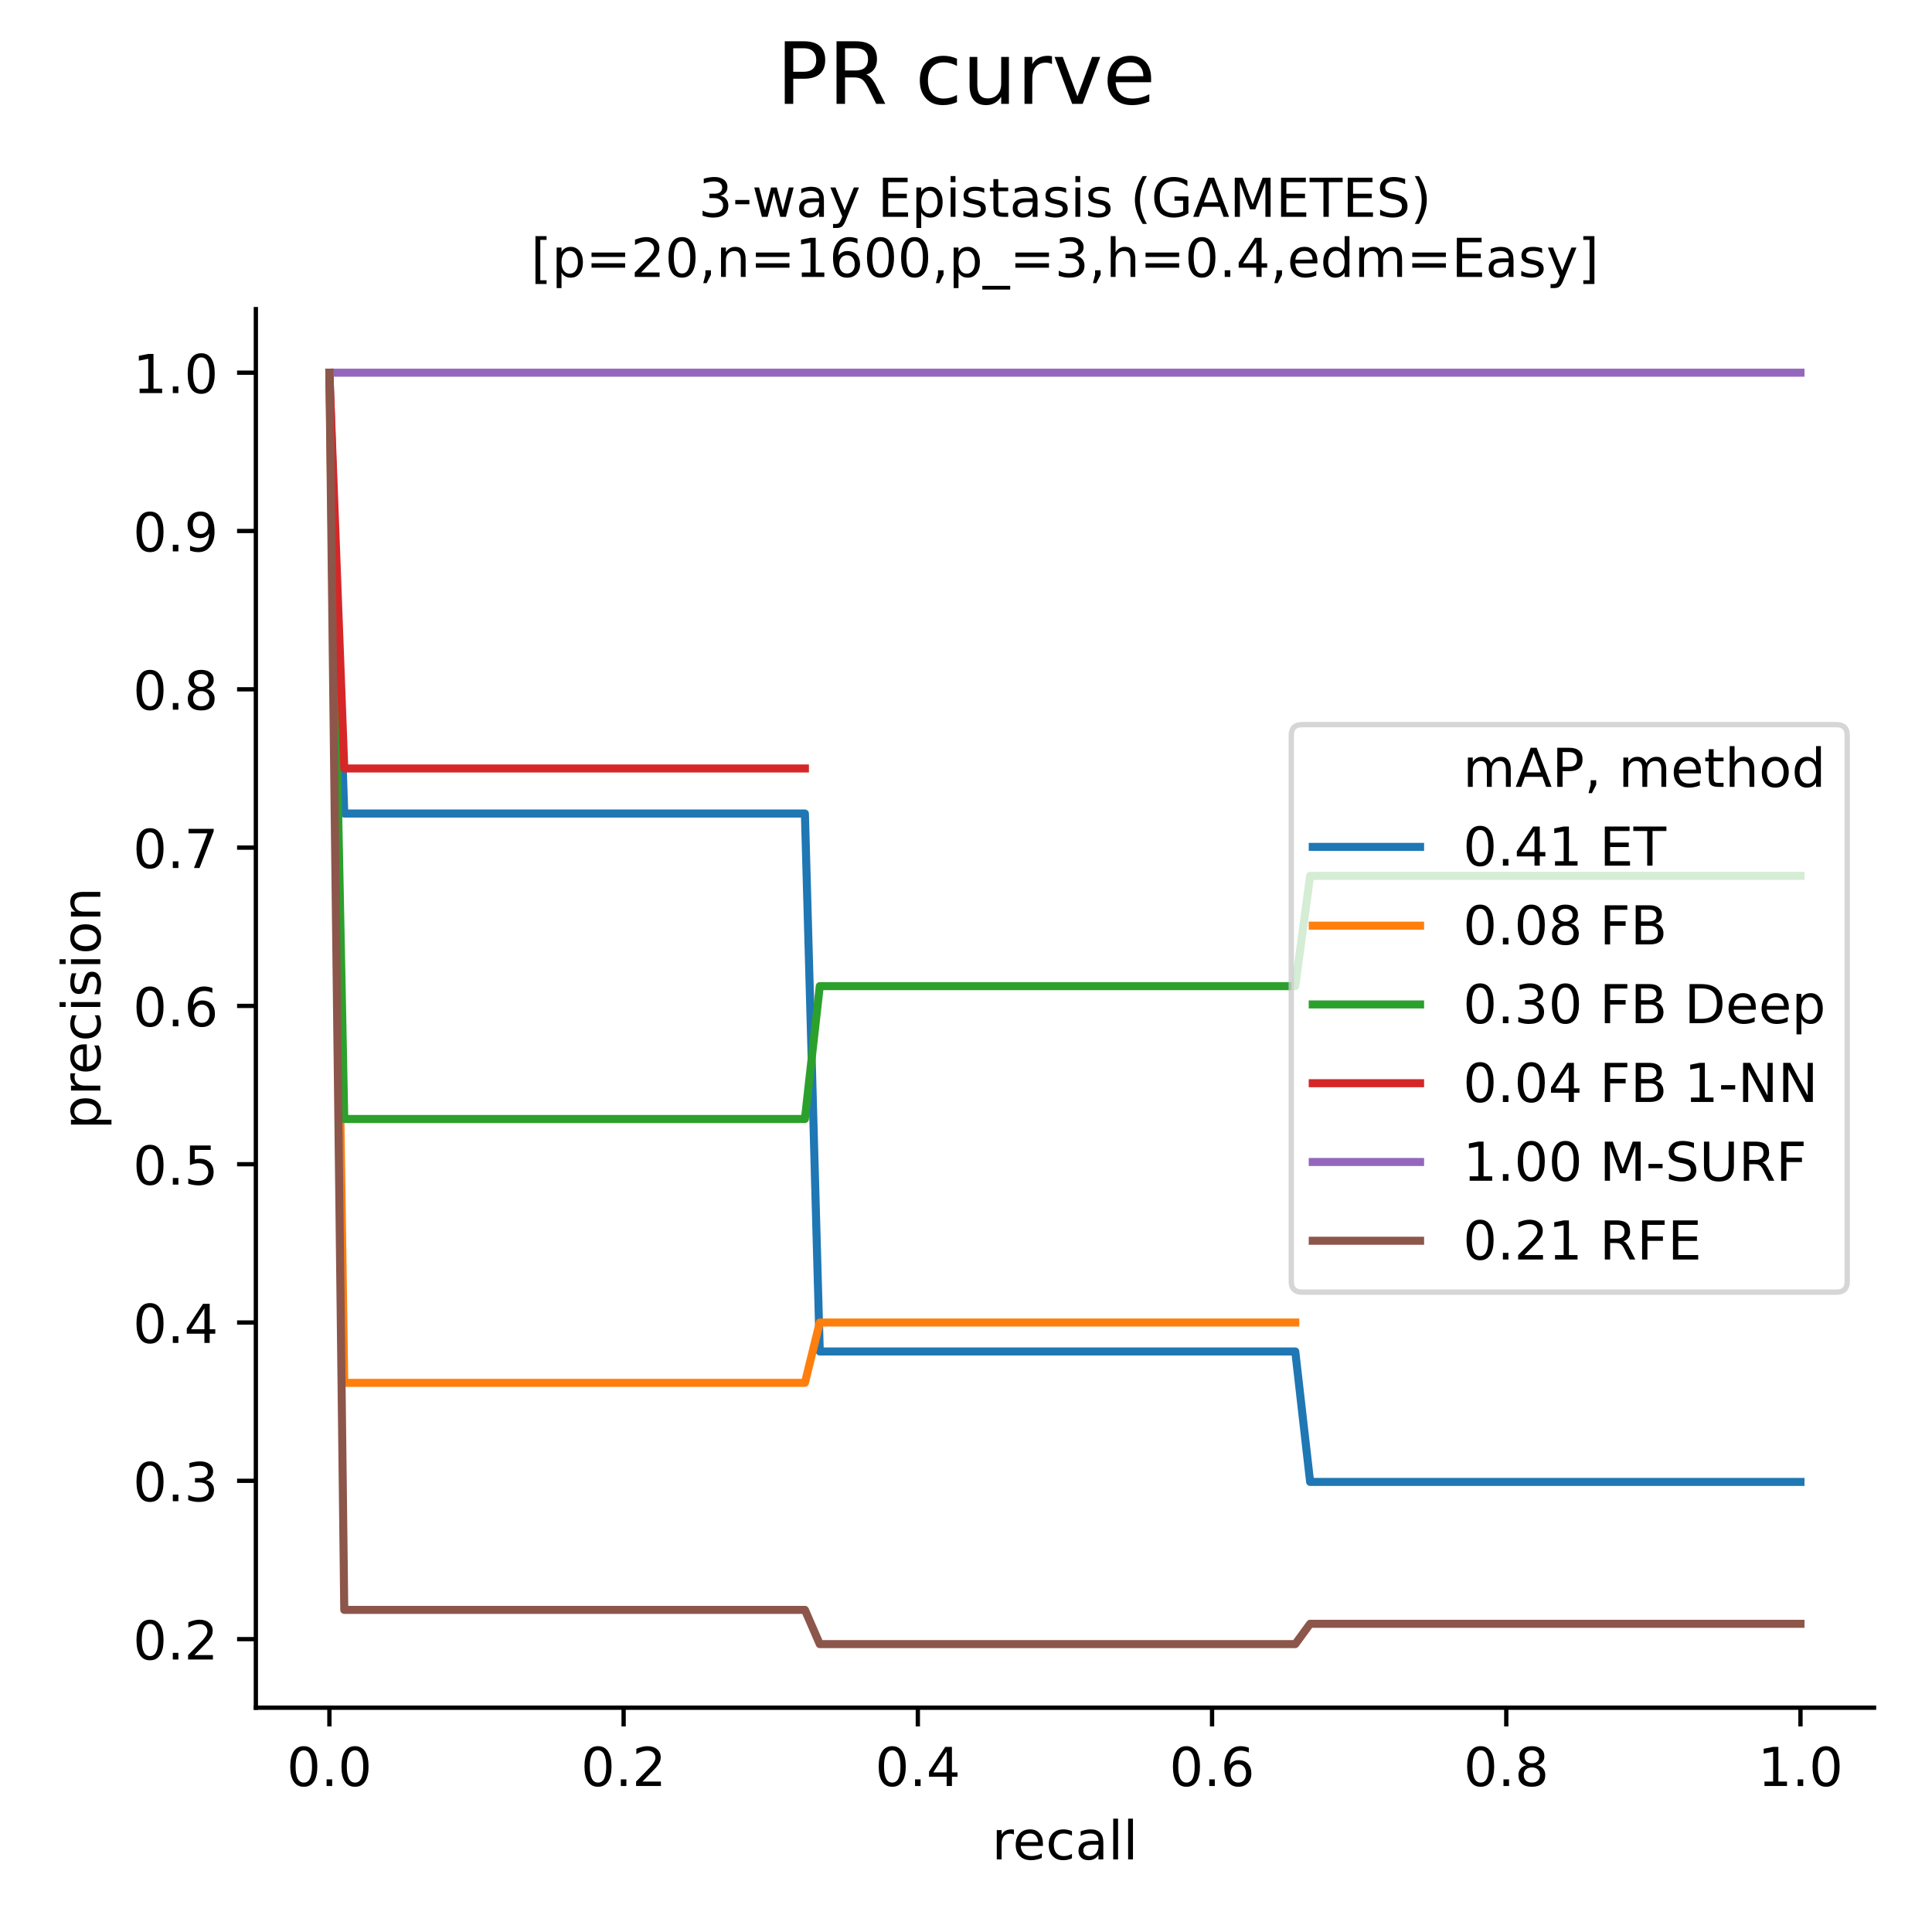 <?xml version="1.0" encoding="utf-8" standalone="no"?>
<!DOCTYPE svg PUBLIC "-//W3C//DTD SVG 1.1//EN"
  "http://www.w3.org/Graphics/SVG/1.1/DTD/svg11.dtd">
<!-- Created with matplotlib (https://matplotlib.org/) -->
<svg height="360pt" version="1.1" viewBox="0 0 360 360" width="360pt" xmlns="http://www.w3.org/2000/svg" xmlns:xlink="http://www.w3.org/1999/xlink">
 <defs>
  <style type="text/css">
*{stroke-linecap:butt;stroke-linejoin:round;}
  </style>
 </defs>
 <g id="figure_1">
  <g id="patch_1">
   <path d="M 0 360 
L 360 360 
L 360 0 
L 0 0 
z
" style="fill:#ffffff;"/>
  </g>
  <g id="axes_1">
   <g id="patch_2">
    <path d="M 47.675 318.2 
L 349.2 318.2 
L 349.2 57.6 
L 47.675 57.6 
z
" style="fill:#ffffff;"/>
   </g>
   <g id="matplotlib.axis_1">
    <g id="xtick_1">
     <g id="line2d_1">
      <defs>
       <path d="M 0 0 
L 0 3.5 
" id="m7b651d0e87" style="stroke:#000000;stroke-width:0.8;"/>
      </defs>
      <g>
       <use style="stroke:#000000;stroke-width:0.8;" x="61.381" xlink:href="#m7b651d0e87" y="318.2"/>
      </g>
     </g>
     <g id="text_1">
      <!-- 0.0 -->
      <defs>
       <path d="M 31.781 66.406 
Q 24.172 66.406 20.328 58.906 
Q 16.5 51.422 16.5 36.375 
Q 16.5 21.391 20.328 13.891 
Q 24.172 6.391 31.781 6.391 
Q 39.453 6.391 43.281 13.891 
Q 47.125 21.391 47.125 36.375 
Q 47.125 51.422 43.281 58.906 
Q 39.453 66.406 31.781 66.406 
z
M 31.781 74.219 
Q 44.047 74.219 50.516 64.516 
Q 56.984 54.828 56.984 36.375 
Q 56.984 17.969 50.516 8.266 
Q 44.047 -1.422 31.781 -1.422 
Q 19.531 -1.422 13.062 8.266 
Q 6.594 17.969 6.594 36.375 
Q 6.594 54.828 13.062 64.516 
Q 19.531 74.219 31.781 74.219 
z
" id="DejaVuSans-48"/>
       <path d="M 10.688 12.406 
L 21 12.406 
L 21 0 
L 10.688 0 
z
" id="DejaVuSans-46"/>
      </defs>
      <g transform="translate(53.429 332.798)scale(0.1 -0.1)">
       <use xlink:href="#DejaVuSans-48"/>
       <use x="63.623" xlink:href="#DejaVuSans-46"/>
       <use x="95.41" xlink:href="#DejaVuSans-48"/>
      </g>
     </g>
    </g>
    <g id="xtick_2">
     <g id="line2d_2">
      <g>
       <use style="stroke:#000000;stroke-width:0.8;" x="116.203" xlink:href="#m7b651d0e87" y="318.2"/>
      </g>
     </g>
     <g id="text_2">
      <!-- 0.2 -->
      <defs>
       <path d="M 19.188 8.297 
L 53.609 8.297 
L 53.609 0 
L 7.328 0 
L 7.328 8.297 
Q 12.938 14.109 22.625 23.891 
Q 32.328 33.688 34.812 36.531 
Q 39.547 41.844 41.422 45.531 
Q 43.312 49.219 43.312 52.781 
Q 43.312 58.594 39.234 62.25 
Q 35.156 65.922 28.609 65.922 
Q 23.969 65.922 18.812 64.312 
Q 13.672 62.703 7.812 59.422 
L 7.812 69.391 
Q 13.766 71.781 18.938 73 
Q 24.125 74.219 28.422 74.219 
Q 39.75 74.219 46.484 68.547 
Q 53.219 62.891 53.219 53.422 
Q 53.219 48.922 51.531 44.891 
Q 49.859 40.875 45.406 35.406 
Q 44.188 33.984 37.641 27.219 
Q 31.109 20.453 19.188 8.297 
z
" id="DejaVuSans-50"/>
      </defs>
      <g transform="translate(108.252 332.798)scale(0.1 -0.1)">
       <use xlink:href="#DejaVuSans-48"/>
       <use x="63.623" xlink:href="#DejaVuSans-46"/>
       <use x="95.41" xlink:href="#DejaVuSans-50"/>
      </g>
     </g>
    </g>
    <g id="xtick_3">
     <g id="line2d_3">
      <g>
       <use style="stroke:#000000;stroke-width:0.8;" x="171.026" xlink:href="#m7b651d0e87" y="318.2"/>
      </g>
     </g>
     <g id="text_3">
      <!-- 0.4 -->
      <defs>
       <path d="M 37.797 64.312 
L 12.891 25.391 
L 37.797 25.391 
z
M 35.203 72.906 
L 47.609 72.906 
L 47.609 25.391 
L 58.016 25.391 
L 58.016 17.188 
L 47.609 17.188 
L 47.609 0 
L 37.797 0 
L 37.797 17.188 
L 4.891 17.188 
L 4.891 26.703 
z
" id="DejaVuSans-52"/>
      </defs>
      <g transform="translate(163.075 332.798)scale(0.1 -0.1)">
       <use xlink:href="#DejaVuSans-48"/>
       <use x="63.623" xlink:href="#DejaVuSans-46"/>
       <use x="95.41" xlink:href="#DejaVuSans-52"/>
      </g>
     </g>
    </g>
    <g id="xtick_4">
     <g id="line2d_4">
      <g>
       <use style="stroke:#000000;stroke-width:0.8;" x="225.849" xlink:href="#m7b651d0e87" y="318.2"/>
      </g>
     </g>
     <g id="text_4">
      <!-- 0.6 -->
      <defs>
       <path d="M 33.016 40.375 
Q 26.375 40.375 22.484 35.828 
Q 18.609 31.297 18.609 23.391 
Q 18.609 15.531 22.484 10.953 
Q 26.375 6.391 33.016 6.391 
Q 39.656 6.391 43.531 10.953 
Q 47.406 15.531 47.406 23.391 
Q 47.406 31.297 43.531 35.828 
Q 39.656 40.375 33.016 40.375 
z
M 52.594 71.297 
L 52.594 62.312 
Q 48.875 64.062 45.094 64.984 
Q 41.312 65.922 37.594 65.922 
Q 27.828 65.922 22.672 59.328 
Q 17.531 52.734 16.797 39.406 
Q 19.672 43.656 24.016 45.922 
Q 28.375 48.188 33.594 48.188 
Q 44.578 48.188 50.953 41.516 
Q 57.328 34.859 57.328 23.391 
Q 57.328 12.156 50.688 5.359 
Q 44.047 -1.422 33.016 -1.422 
Q 20.359 -1.422 13.672 8.266 
Q 6.984 17.969 6.984 36.375 
Q 6.984 53.656 15.188 63.938 
Q 23.391 74.219 37.203 74.219 
Q 40.922 74.219 44.703 73.484 
Q 48.484 72.75 52.594 71.297 
z
" id="DejaVuSans-54"/>
      </defs>
      <g transform="translate(217.897 332.798)scale(0.1 -0.1)">
       <use xlink:href="#DejaVuSans-48"/>
       <use x="63.623" xlink:href="#DejaVuSans-46"/>
       <use x="95.41" xlink:href="#DejaVuSans-54"/>
      </g>
     </g>
    </g>
    <g id="xtick_5">
     <g id="line2d_5">
      <g>
       <use style="stroke:#000000;stroke-width:0.8;" x="280.672" xlink:href="#m7b651d0e87" y="318.2"/>
      </g>
     </g>
     <g id="text_5">
      <!-- 0.8 -->
      <defs>
       <path d="M 31.781 34.625 
Q 24.75 34.625 20.719 30.859 
Q 16.703 27.094 16.703 20.516 
Q 16.703 13.922 20.719 10.156 
Q 24.75 6.391 31.781 6.391 
Q 38.812 6.391 42.859 10.172 
Q 46.922 13.969 46.922 20.516 
Q 46.922 27.094 42.891 30.859 
Q 38.875 34.625 31.781 34.625 
z
M 21.922 38.812 
Q 15.578 40.375 12.031 44.719 
Q 8.5 49.078 8.5 55.328 
Q 8.5 64.062 14.719 69.141 
Q 20.953 74.219 31.781 74.219 
Q 42.672 74.219 48.875 69.141 
Q 55.078 64.062 55.078 55.328 
Q 55.078 49.078 51.531 44.719 
Q 48 40.375 41.703 38.812 
Q 48.828 37.156 52.797 32.312 
Q 56.781 27.484 56.781 20.516 
Q 56.781 9.906 50.312 4.234 
Q 43.844 -1.422 31.781 -1.422 
Q 19.734 -1.422 13.25 4.234 
Q 6.781 9.906 6.781 20.516 
Q 6.781 27.484 10.781 32.312 
Q 14.797 37.156 21.922 38.812 
z
M 18.312 54.391 
Q 18.312 48.734 21.844 45.562 
Q 25.391 42.391 31.781 42.391 
Q 38.141 42.391 41.719 45.562 
Q 45.312 48.734 45.312 54.391 
Q 45.312 60.062 41.719 63.234 
Q 38.141 66.406 31.781 66.406 
Q 25.391 66.406 21.844 63.234 
Q 18.312 60.062 18.312 54.391 
z
" id="DejaVuSans-56"/>
      </defs>
      <g transform="translate(272.72 332.798)scale(0.1 -0.1)">
       <use xlink:href="#DejaVuSans-48"/>
       <use x="63.623" xlink:href="#DejaVuSans-46"/>
       <use x="95.41" xlink:href="#DejaVuSans-56"/>
      </g>
     </g>
    </g>
    <g id="xtick_6">
     <g id="line2d_6">
      <g>
       <use style="stroke:#000000;stroke-width:0.8;" x="335.494" xlink:href="#m7b651d0e87" y="318.2"/>
      </g>
     </g>
     <g id="text_6">
      <!-- 1.0 -->
      <defs>
       <path d="M 12.406 8.297 
L 28.516 8.297 
L 28.516 63.922 
L 10.984 60.406 
L 10.984 69.391 
L 28.422 72.906 
L 38.281 72.906 
L 38.281 8.297 
L 54.391 8.297 
L 54.391 0 
L 12.406 0 
z
" id="DejaVuSans-49"/>
      </defs>
      <g transform="translate(327.543 332.798)scale(0.1 -0.1)">
       <use xlink:href="#DejaVuSans-49"/>
       <use x="63.623" xlink:href="#DejaVuSans-46"/>
       <use x="95.41" xlink:href="#DejaVuSans-48"/>
      </g>
     </g>
    </g>
    <g id="text_7">
     <!-- recall -->
     <defs>
      <path d="M 41.109 46.297 
Q 39.594 47.172 37.812 47.578 
Q 36.031 48 33.891 48 
Q 26.266 48 22.188 43.047 
Q 18.109 38.094 18.109 28.812 
L 18.109 0 
L 9.078 0 
L 9.078 54.688 
L 18.109 54.688 
L 18.109 46.188 
Q 20.953 51.172 25.484 53.578 
Q 30.031 56 36.531 56 
Q 37.453 56 38.578 55.875 
Q 39.703 55.766 41.062 55.516 
z
" id="DejaVuSans-114"/>
      <path d="M 56.203 29.594 
L 56.203 25.203 
L 14.891 25.203 
Q 15.484 15.922 20.484 11.062 
Q 25.484 6.203 34.422 6.203 
Q 39.594 6.203 44.453 7.469 
Q 49.312 8.734 54.109 11.281 
L 54.109 2.781 
Q 49.266 0.734 44.188 -0.344 
Q 39.109 -1.422 33.891 -1.422 
Q 20.797 -1.422 13.156 6.188 
Q 5.516 13.812 5.516 26.812 
Q 5.516 40.234 12.766 48.109 
Q 20.016 56 32.328 56 
Q 43.359 56 49.781 48.891 
Q 56.203 41.797 56.203 29.594 
z
M 47.219 32.234 
Q 47.125 39.594 43.094 43.984 
Q 39.062 48.391 32.422 48.391 
Q 24.906 48.391 20.391 44.141 
Q 15.875 39.891 15.188 32.172 
z
" id="DejaVuSans-101"/>
      <path d="M 48.781 52.594 
L 48.781 44.188 
Q 44.969 46.297 41.141 47.344 
Q 37.312 48.391 33.406 48.391 
Q 24.656 48.391 19.812 42.844 
Q 14.984 37.312 14.984 27.297 
Q 14.984 17.281 19.812 11.734 
Q 24.656 6.203 33.406 6.203 
Q 37.312 6.203 41.141 7.25 
Q 44.969 8.297 48.781 10.406 
L 48.781 2.094 
Q 45.016 0.344 40.984 -0.531 
Q 36.969 -1.422 32.422 -1.422 
Q 20.062 -1.422 12.781 6.344 
Q 5.516 14.109 5.516 27.297 
Q 5.516 40.672 12.859 48.328 
Q 20.219 56 33.016 56 
Q 37.156 56 41.109 55.141 
Q 45.062 54.297 48.781 52.594 
z
" id="DejaVuSans-99"/>
      <path d="M 34.281 27.484 
Q 23.391 27.484 19.188 25 
Q 14.984 22.516 14.984 16.5 
Q 14.984 11.719 18.141 8.906 
Q 21.297 6.109 26.703 6.109 
Q 34.188 6.109 38.703 11.406 
Q 43.219 16.703 43.219 25.484 
L 43.219 27.484 
z
M 52.203 31.203 
L 52.203 0 
L 43.219 0 
L 43.219 8.297 
Q 40.141 3.328 35.547 0.953 
Q 30.953 -1.422 24.312 -1.422 
Q 15.922 -1.422 10.953 3.297 
Q 6 8.016 6 15.922 
Q 6 25.141 12.172 29.828 
Q 18.359 34.516 30.609 34.516 
L 43.219 34.516 
L 43.219 35.406 
Q 43.219 41.609 39.141 45 
Q 35.062 48.391 27.688 48.391 
Q 23 48.391 18.547 47.266 
Q 14.109 46.141 10.016 43.891 
L 10.016 52.203 
Q 14.938 54.109 19.578 55.047 
Q 24.219 56 28.609 56 
Q 40.484 56 46.344 49.844 
Q 52.203 43.703 52.203 31.203 
z
" id="DejaVuSans-97"/>
      <path d="M 9.422 75.984 
L 18.406 75.984 
L 18.406 0 
L 9.422 0 
z
" id="DejaVuSans-108"/>
     </defs>
     <g transform="translate(184.827 346.477)scale(0.1 -0.1)">
      <use xlink:href="#DejaVuSans-114"/>
      <use x="38.863" xlink:href="#DejaVuSans-101"/>
      <use x="100.387" xlink:href="#DejaVuSans-99"/>
      <use x="155.367" xlink:href="#DejaVuSans-97"/>
      <use x="216.646" xlink:href="#DejaVuSans-108"/>
      <use x="244.43" xlink:href="#DejaVuSans-108"/>
     </g>
    </g>
   </g>
   <g id="matplotlib.axis_2">
    <g id="ytick_1">
     <g id="line2d_7">
      <defs>
       <path d="M 0 0 
L -3.5 0 
" id="m703a24c4ef" style="stroke:#000000;stroke-width:0.8;"/>
      </defs>
      <g>
       <use style="stroke:#000000;stroke-width:0.8;" x="47.675" xlink:href="#m703a24c4ef" y="305.429"/>
      </g>
     </g>
     <g id="text_8">
      <!-- 0.2 -->
      <g transform="translate(24.772 309.228)scale(0.1 -0.1)">
       <use xlink:href="#DejaVuSans-48"/>
       <use x="63.623" xlink:href="#DejaVuSans-46"/>
       <use x="95.41" xlink:href="#DejaVuSans-50"/>
      </g>
     </g>
    </g>
    <g id="ytick_2">
     <g id="line2d_8">
      <g>
       <use style="stroke:#000000;stroke-width:0.8;" x="47.675" xlink:href="#m703a24c4ef" y="275.931"/>
      </g>
     </g>
     <g id="text_9">
      <!-- 0.3 -->
      <defs>
       <path d="M 40.578 39.312 
Q 47.656 37.797 51.625 33 
Q 55.609 28.219 55.609 21.188 
Q 55.609 10.406 48.188 4.484 
Q 40.766 -1.422 27.094 -1.422 
Q 22.516 -1.422 17.656 -0.516 
Q 12.797 0.391 7.625 2.203 
L 7.625 11.719 
Q 11.719 9.328 16.594 8.109 
Q 21.484 6.891 26.812 6.891 
Q 36.078 6.891 40.938 10.547 
Q 45.797 14.203 45.797 21.188 
Q 45.797 27.641 41.281 31.266 
Q 36.766 34.906 28.719 34.906 
L 20.219 34.906 
L 20.219 43.016 
L 29.109 43.016 
Q 36.375 43.016 40.234 45.922 
Q 44.094 48.828 44.094 54.297 
Q 44.094 59.906 40.109 62.906 
Q 36.141 65.922 28.719 65.922 
Q 24.656 65.922 20.016 65.031 
Q 15.375 64.156 9.812 62.312 
L 9.812 71.094 
Q 15.438 72.656 20.344 73.438 
Q 25.25 74.219 29.594 74.219 
Q 40.828 74.219 47.359 69.109 
Q 53.906 64.016 53.906 55.328 
Q 53.906 49.266 50.438 45.094 
Q 46.969 40.922 40.578 39.312 
z
" id="DejaVuSans-51"/>
      </defs>
      <g transform="translate(24.772 279.73)scale(0.1 -0.1)">
       <use xlink:href="#DejaVuSans-48"/>
       <use x="63.623" xlink:href="#DejaVuSans-46"/>
       <use x="95.41" xlink:href="#DejaVuSans-51"/>
      </g>
     </g>
    </g>
    <g id="ytick_3">
     <g id="line2d_9">
      <g>
       <use style="stroke:#000000;stroke-width:0.8;" x="47.675" xlink:href="#m703a24c4ef" y="246.433"/>
      </g>
     </g>
     <g id="text_10">
      <!-- 0.4 -->
      <g transform="translate(24.772 250.233)scale(0.1 -0.1)">
       <use xlink:href="#DejaVuSans-48"/>
       <use x="63.623" xlink:href="#DejaVuSans-46"/>
       <use x="95.41" xlink:href="#DejaVuSans-52"/>
      </g>
     </g>
    </g>
    <g id="ytick_4">
     <g id="line2d_10">
      <g>
       <use style="stroke:#000000;stroke-width:0.8;" x="47.675" xlink:href="#m703a24c4ef" y="216.935"/>
      </g>
     </g>
     <g id="text_11">
      <!-- 0.5 -->
      <defs>
       <path d="M 10.797 72.906 
L 49.516 72.906 
L 49.516 64.594 
L 19.828 64.594 
L 19.828 46.734 
Q 21.969 47.469 24.109 47.828 
Q 26.266 48.188 28.422 48.188 
Q 40.625 48.188 47.75 41.5 
Q 54.891 34.812 54.891 23.391 
Q 54.891 11.625 47.562 5.094 
Q 40.234 -1.422 26.906 -1.422 
Q 22.312 -1.422 17.547 -0.641 
Q 12.797 0.141 7.719 1.703 
L 7.719 11.625 
Q 12.109 9.234 16.797 8.062 
Q 21.484 6.891 26.703 6.891 
Q 35.156 6.891 40.078 11.328 
Q 45.016 15.766 45.016 23.391 
Q 45.016 31 40.078 35.438 
Q 35.156 39.891 26.703 39.891 
Q 22.75 39.891 18.812 39.016 
Q 14.891 38.141 10.797 36.281 
z
" id="DejaVuSans-53"/>
      </defs>
      <g transform="translate(24.772 220.735)scale(0.1 -0.1)">
       <use xlink:href="#DejaVuSans-48"/>
       <use x="63.623" xlink:href="#DejaVuSans-46"/>
       <use x="95.41" xlink:href="#DejaVuSans-53"/>
      </g>
     </g>
    </g>
    <g id="ytick_5">
     <g id="line2d_11">
      <g>
       <use style="stroke:#000000;stroke-width:0.8;" x="47.675" xlink:href="#m703a24c4ef" y="187.437"/>
      </g>
     </g>
     <g id="text_12">
      <!-- 0.6 -->
      <g transform="translate(24.772 191.237)scale(0.1 -0.1)">
       <use xlink:href="#DejaVuSans-48"/>
       <use x="63.623" xlink:href="#DejaVuSans-46"/>
       <use x="95.41" xlink:href="#DejaVuSans-54"/>
      </g>
     </g>
    </g>
    <g id="ytick_6">
     <g id="line2d_12">
      <g>
       <use style="stroke:#000000;stroke-width:0.8;" x="47.675" xlink:href="#m703a24c4ef" y="157.939"/>
      </g>
     </g>
     <g id="text_13">
      <!-- 0.7 -->
      <defs>
       <path d="M 8.203 72.906 
L 55.078 72.906 
L 55.078 68.703 
L 28.609 0 
L 18.312 0 
L 43.219 64.594 
L 8.203 64.594 
z
" id="DejaVuSans-55"/>
      </defs>
      <g transform="translate(24.772 161.739)scale(0.1 -0.1)">
       <use xlink:href="#DejaVuSans-48"/>
       <use x="63.623" xlink:href="#DejaVuSans-46"/>
       <use x="95.41" xlink:href="#DejaVuSans-55"/>
      </g>
     </g>
    </g>
    <g id="ytick_7">
     <g id="line2d_13">
      <g>
       <use style="stroke:#000000;stroke-width:0.8;" x="47.675" xlink:href="#m703a24c4ef" y="128.441"/>
      </g>
     </g>
     <g id="text_14">
      <!-- 0.8 -->
      <g transform="translate(24.772 132.241)scale(0.1 -0.1)">
       <use xlink:href="#DejaVuSans-48"/>
       <use x="63.623" xlink:href="#DejaVuSans-46"/>
       <use x="95.41" xlink:href="#DejaVuSans-56"/>
      </g>
     </g>
    </g>
    <g id="ytick_8">
     <g id="line2d_14">
      <g>
       <use style="stroke:#000000;stroke-width:0.8;" x="47.675" xlink:href="#m703a24c4ef" y="98.943"/>
      </g>
     </g>
     <g id="text_15">
      <!-- 0.9 -->
      <defs>
       <path d="M 10.984 1.516 
L 10.984 10.5 
Q 14.703 8.734 18.5 7.812 
Q 22.312 6.891 25.984 6.891 
Q 35.75 6.891 40.891 13.453 
Q 46.047 20.016 46.781 33.406 
Q 43.953 29.203 39.594 26.953 
Q 35.25 24.703 29.984 24.703 
Q 19.047 24.703 12.672 31.312 
Q 6.297 37.938 6.297 49.422 
Q 6.297 60.641 12.938 67.422 
Q 19.578 74.219 30.609 74.219 
Q 43.266 74.219 49.922 64.516 
Q 56.594 54.828 56.594 36.375 
Q 56.594 19.141 48.406 8.859 
Q 40.234 -1.422 26.422 -1.422 
Q 22.703 -1.422 18.891 -0.688 
Q 15.094 0.047 10.984 1.516 
z
M 30.609 32.422 
Q 37.25 32.422 41.125 36.953 
Q 45.016 41.5 45.016 49.422 
Q 45.016 57.281 41.125 61.844 
Q 37.25 66.406 30.609 66.406 
Q 23.969 66.406 20.094 61.844 
Q 16.219 57.281 16.219 49.422 
Q 16.219 41.5 20.094 36.953 
Q 23.969 32.422 30.609 32.422 
z
" id="DejaVuSans-57"/>
      </defs>
      <g transform="translate(24.772 102.743)scale(0.1 -0.1)">
       <use xlink:href="#DejaVuSans-48"/>
       <use x="63.623" xlink:href="#DejaVuSans-46"/>
       <use x="95.41" xlink:href="#DejaVuSans-57"/>
      </g>
     </g>
    </g>
    <g id="ytick_9">
     <g id="line2d_15">
      <g>
       <use style="stroke:#000000;stroke-width:0.8;" x="47.675" xlink:href="#m703a24c4ef" y="69.445"/>
      </g>
     </g>
     <g id="text_16">
      <!-- 1.0 -->
      <g transform="translate(24.772 73.245)scale(0.1 -0.1)">
       <use xlink:href="#DejaVuSans-49"/>
       <use x="63.623" xlink:href="#DejaVuSans-46"/>
       <use x="95.41" xlink:href="#DejaVuSans-48"/>
      </g>
     </g>
    </g>
    <g id="text_17">
     <!-- precision -->
     <defs>
      <path d="M 18.109 8.203 
L 18.109 -20.797 
L 9.078 -20.797 
L 9.078 54.688 
L 18.109 54.688 
L 18.109 46.391 
Q 20.953 51.266 25.266 53.625 
Q 29.594 56 35.594 56 
Q 45.562 56 51.781 48.094 
Q 58.016 40.188 58.016 27.297 
Q 58.016 14.406 51.781 6.484 
Q 45.562 -1.422 35.594 -1.422 
Q 29.594 -1.422 25.266 0.953 
Q 20.953 3.328 18.109 8.203 
z
M 48.688 27.297 
Q 48.688 37.203 44.609 42.844 
Q 40.531 48.484 33.406 48.484 
Q 26.266 48.484 22.188 42.844 
Q 18.109 37.203 18.109 27.297 
Q 18.109 17.391 22.188 11.75 
Q 26.266 6.109 33.406 6.109 
Q 40.531 6.109 44.609 11.75 
Q 48.688 17.391 48.688 27.297 
z
" id="DejaVuSans-112"/>
      <path d="M 9.422 54.688 
L 18.406 54.688 
L 18.406 0 
L 9.422 0 
z
M 9.422 75.984 
L 18.406 75.984 
L 18.406 64.594 
L 9.422 64.594 
z
" id="DejaVuSans-105"/>
      <path d="M 44.281 53.078 
L 44.281 44.578 
Q 40.484 46.531 36.375 47.5 
Q 32.281 48.484 27.875 48.484 
Q 21.188 48.484 17.844 46.438 
Q 14.5 44.391 14.5 40.281 
Q 14.5 37.156 16.891 35.375 
Q 19.281 33.594 26.516 31.984 
L 29.594 31.297 
Q 39.156 29.25 43.188 25.516 
Q 47.219 21.781 47.219 15.094 
Q 47.219 7.469 41.188 3.016 
Q 35.156 -1.422 24.609 -1.422 
Q 20.219 -1.422 15.453 -0.562 
Q 10.688 0.297 5.422 2 
L 5.422 11.281 
Q 10.406 8.688 15.234 7.391 
Q 20.062 6.109 24.812 6.109 
Q 31.156 6.109 34.562 8.281 
Q 37.984 10.453 37.984 14.406 
Q 37.984 18.062 35.516 20.016 
Q 33.062 21.969 24.703 23.781 
L 21.578 24.516 
Q 13.234 26.266 9.516 29.906 
Q 5.812 33.547 5.812 39.891 
Q 5.812 47.609 11.281 51.797 
Q 16.75 56 26.812 56 
Q 31.781 56 36.172 55.266 
Q 40.578 54.547 44.281 53.078 
z
" id="DejaVuSans-115"/>
      <path d="M 30.609 48.391 
Q 23.391 48.391 19.188 42.75 
Q 14.984 37.109 14.984 27.297 
Q 14.984 17.484 19.156 11.844 
Q 23.344 6.203 30.609 6.203 
Q 37.797 6.203 41.984 11.859 
Q 46.188 17.531 46.188 27.297 
Q 46.188 37.016 41.984 42.703 
Q 37.797 48.391 30.609 48.391 
z
M 30.609 56 
Q 42.328 56 49.016 48.375 
Q 55.719 40.766 55.719 27.297 
Q 55.719 13.875 49.016 6.219 
Q 42.328 -1.422 30.609 -1.422 
Q 18.844 -1.422 12.172 6.219 
Q 5.516 13.875 5.516 27.297 
Q 5.516 40.766 12.172 48.375 
Q 18.844 56 30.609 56 
z
" id="DejaVuSans-111"/>
      <path d="M 54.891 33.016 
L 54.891 0 
L 45.906 0 
L 45.906 32.719 
Q 45.906 40.484 42.875 44.328 
Q 39.844 48.188 33.797 48.188 
Q 26.516 48.188 22.312 43.547 
Q 18.109 38.922 18.109 30.906 
L 18.109 0 
L 9.078 0 
L 9.078 54.688 
L 18.109 54.688 
L 18.109 46.188 
Q 21.344 51.125 25.703 53.562 
Q 30.078 56 35.797 56 
Q 45.219 56 50.047 50.172 
Q 54.891 44.344 54.891 33.016 
z
" id="DejaVuSans-110"/>
     </defs>
     <g transform="translate(18.692 210.454)rotate(-90)scale(0.1 -0.1)">
      <use xlink:href="#DejaVuSans-112"/>
      <use x="63.477" xlink:href="#DejaVuSans-114"/>
      <use x="102.34" xlink:href="#DejaVuSans-101"/>
      <use x="163.863" xlink:href="#DejaVuSans-99"/>
      <use x="218.844" xlink:href="#DejaVuSans-105"/>
      <use x="246.627" xlink:href="#DejaVuSans-115"/>
      <use x="298.727" xlink:href="#DejaVuSans-105"/>
      <use x="326.51" xlink:href="#DejaVuSans-111"/>
      <use x="387.691" xlink:href="#DejaVuSans-110"/>
     </g>
    </g>
   </g>
   <g id="line2d_16">
    <path clip-path="url(#pbca3c88ad7)" d="M 61.381 69.445 
L 64.15 151.589 
L 66.918 151.589 
L 69.687 151.589 
L 72.456 151.589 
L 75.225 151.589 
L 77.994 151.589 
L 80.762 151.589 
L 83.531 151.589 
L 86.3 151.589 
L 89.069 151.589 
L 91.838 151.589 
L 94.607 151.589 
L 97.375 151.589 
L 100.144 151.589 
L 102.913 151.589 
L 105.682 151.589 
L 108.451 151.589 
L 111.22 151.589 
L 113.988 151.589 
L 116.757 151.589 
L 119.526 151.589 
L 122.295 151.589 
L 125.064 151.589 
L 127.832 151.589 
L 130.601 151.589 
L 133.37 151.589 
L 136.139 151.589 
L 138.908 151.589 
L 141.677 151.589 
L 144.445 151.589 
L 147.214 151.589 
L 149.983 151.589 
L 152.752 251.828 
L 155.521 251.828 
L 158.29 251.828 
L 161.058 251.828 
L 163.827 251.828 
L 166.596 251.828 
L 169.365 251.828 
L 172.134 251.828 
L 174.902 251.828 
L 177.671 251.828 
L 180.44 251.828 
L 183.209 251.828 
L 185.978 251.828 
L 188.747 251.828 
L 191.515 251.828 
L 194.284 251.828 
L 197.053 251.828 
L 199.822 251.828 
L 202.591 251.828 
L 205.36 251.828 
L 208.128 251.828 
L 210.897 251.828 
L 213.666 251.828 
L 216.435 251.828 
L 219.204 251.828 
L 221.973 251.828 
L 224.741 251.828 
L 227.51 251.828 
L 230.279 251.828 
L 233.048 251.828 
L 235.817 251.828 
L 238.585 251.828 
L 241.354 251.828 
L 244.123 276.133 
L 246.892 276.133 
L 249.661 276.133 
L 252.43 276.133 
L 255.198 276.133 
L 257.967 276.133 
L 260.736 276.133 
L 263.505 276.133 
L 266.274 276.133 
L 269.043 276.133 
L 271.811 276.133 
L 274.58 276.133 
L 277.349 276.133 
L 280.118 276.133 
L 282.887 276.133 
L 285.655 276.133 
L 288.424 276.133 
L 291.193 276.133 
L 293.962 276.133 
L 296.731 276.133 
L 299.5 276.133 
L 302.268 276.133 
L 305.037 276.133 
L 307.806 276.133 
L 310.575 276.133 
L 313.344 276.133 
L 316.113 276.133 
L 318.881 276.133 
L 321.65 276.133 
L 324.419 276.133 
L 327.188 276.133 
L 329.957 276.133 
L 332.725 276.133 
L 335.494 276.133 
" style="fill:none;stroke:#1f77b4;stroke-linecap:square;stroke-width:1.5;"/>
   </g>
   <g id="line2d_17">
    <path clip-path="url(#pbca3c88ad7)" d="M 61.381 69.445 
L 64.15 257.671 
L 66.918 257.671 
L 69.687 257.671 
L 72.456 257.671 
L 75.225 257.671 
L 77.994 257.671 
L 80.762 257.671 
L 83.531 257.671 
L 86.3 257.671 
L 89.069 257.671 
L 91.838 257.671 
L 94.607 257.671 
L 97.375 257.671 
L 100.144 257.671 
L 102.913 257.671 
L 105.682 257.671 
L 108.451 257.671 
L 111.22 257.671 
L 113.988 257.671 
L 116.757 257.671 
L 119.526 257.671 
L 122.295 257.671 
L 125.064 257.671 
L 127.832 257.671 
L 130.601 257.671 
L 133.37 257.671 
L 136.139 257.671 
L 138.908 257.671 
L 141.677 257.671 
L 144.445 257.671 
L 147.214 257.671 
L 149.983 257.671 
L 152.752 246.433 
L 155.521 246.433 
L 158.29 246.433 
L 161.058 246.433 
L 163.827 246.433 
L 166.596 246.433 
L 169.365 246.433 
L 172.134 246.433 
L 174.902 246.433 
L 177.671 246.433 
L 180.44 246.433 
L 183.209 246.433 
L 185.978 246.433 
L 188.747 246.433 
L 191.515 246.433 
L 194.284 246.433 
L 197.053 246.433 
L 199.822 246.433 
L 202.591 246.433 
L 205.36 246.433 
L 208.128 246.433 
L 210.897 246.433 
L 213.666 246.433 
L 216.435 246.433 
L 219.204 246.433 
L 221.973 246.433 
L 224.741 246.433 
L 227.51 246.433 
L 230.279 246.433 
L 233.048 246.433 
L 235.817 246.433 
L 238.585 246.433 
L 241.354 246.433 
" style="fill:none;stroke:#ff7f0e;stroke-linecap:square;stroke-width:1.5;"/>
   </g>
   <g id="line2d_18">
    <path clip-path="url(#pbca3c88ad7)" d="M 61.381 69.445 
L 64.15 208.507 
L 66.918 208.507 
L 69.687 208.507 
L 72.456 208.507 
L 75.225 208.507 
L 77.994 208.507 
L 80.762 208.507 
L 83.531 208.507 
L 86.3 208.507 
L 89.069 208.507 
L 91.838 208.507 
L 94.607 208.507 
L 97.375 208.507 
L 100.144 208.507 
L 102.913 208.507 
L 105.682 208.507 
L 108.451 208.507 
L 111.22 208.507 
L 113.988 208.507 
L 116.757 208.507 
L 119.526 208.507 
L 122.295 208.507 
L 125.064 208.507 
L 127.832 208.507 
L 130.601 208.507 
L 133.37 208.507 
L 136.139 208.507 
L 138.908 208.507 
L 141.677 208.507 
L 144.445 208.507 
L 147.214 208.507 
L 149.983 208.507 
L 152.752 183.75 
L 155.521 183.75 
L 158.29 183.75 
L 161.058 183.75 
L 163.827 183.75 
L 166.596 183.75 
L 169.365 183.75 
L 172.134 183.75 
L 174.902 183.75 
L 177.671 183.75 
L 180.44 183.75 
L 183.209 183.75 
L 185.978 183.75 
L 188.747 183.75 
L 191.515 183.75 
L 194.284 183.75 
L 197.053 183.75 
L 199.822 183.75 
L 202.591 183.75 
L 205.36 183.75 
L 208.128 183.75 
L 210.897 183.75 
L 213.666 183.75 
L 216.435 183.75 
L 219.204 183.75 
L 221.973 183.75 
L 224.741 183.75 
L 227.51 183.75 
L 230.279 183.75 
L 233.048 183.75 
L 235.817 183.75 
L 238.585 183.75 
L 241.354 183.75 
L 244.123 163.207 
L 246.892 163.207 
L 249.661 163.207 
L 252.43 163.207 
L 255.198 163.207 
L 257.967 163.207 
L 260.736 163.207 
L 263.505 163.207 
L 266.274 163.207 
L 269.043 163.207 
L 271.811 163.207 
L 274.58 163.207 
L 277.349 163.207 
L 280.118 163.207 
L 282.887 163.207 
L 285.655 163.207 
L 288.424 163.207 
L 291.193 163.207 
L 293.962 163.207 
L 296.731 163.207 
L 299.5 163.207 
L 302.268 163.207 
L 305.037 163.207 
L 307.806 163.207 
L 310.575 163.207 
L 313.344 163.207 
L 316.113 163.207 
L 318.881 163.207 
L 321.65 163.207 
L 324.419 163.207 
L 327.188 163.207 
L 329.957 163.207 
L 332.725 163.207 
L 335.494 163.207 
" style="fill:none;stroke:#2ca02c;stroke-linecap:square;stroke-width:1.5;"/>
   </g>
   <g id="line2d_19">
    <path clip-path="url(#pbca3c88ad7)" d="M 61.381 69.445 
L 64.15 143.19 
L 66.918 143.19 
L 69.687 143.19 
L 72.456 143.19 
L 75.225 143.19 
L 77.994 143.19 
L 80.762 143.19 
L 83.531 143.19 
L 86.3 143.19 
L 89.069 143.19 
L 91.838 143.19 
L 94.607 143.19 
L 97.375 143.19 
L 100.144 143.19 
L 102.913 143.19 
L 105.682 143.19 
L 108.451 143.19 
L 111.22 143.19 
L 113.988 143.19 
L 116.757 143.19 
L 119.526 143.19 
L 122.295 143.19 
L 125.064 143.19 
L 127.832 143.19 
L 130.601 143.19 
L 133.37 143.19 
L 136.139 143.19 
L 138.908 143.19 
L 141.677 143.19 
L 144.445 143.19 
L 147.214 143.19 
L 149.983 143.19 
" style="fill:none;stroke:#d62728;stroke-linecap:square;stroke-width:1.5;"/>
   </g>
   <g id="line2d_20">
    <path clip-path="url(#pbca3c88ad7)" d="M 61.381 69.445 
L 64.15 69.445 
L 66.918 69.445 
L 69.687 69.445 
L 72.456 69.445 
L 75.225 69.445 
L 77.994 69.445 
L 80.762 69.445 
L 83.531 69.445 
L 86.3 69.445 
L 89.069 69.445 
L 91.838 69.445 
L 94.607 69.445 
L 97.375 69.445 
L 100.144 69.445 
L 102.913 69.445 
L 105.682 69.445 
L 108.451 69.445 
L 111.22 69.445 
L 113.988 69.445 
L 116.757 69.445 
L 119.526 69.445 
L 122.295 69.445 
L 125.064 69.445 
L 127.832 69.445 
L 130.601 69.445 
L 133.37 69.445 
L 136.139 69.445 
L 138.908 69.445 
L 141.677 69.445 
L 144.445 69.445 
L 147.214 69.445 
L 149.983 69.445 
L 152.752 69.445 
L 155.521 69.445 
L 158.29 69.445 
L 161.058 69.445 
L 163.827 69.445 
L 166.596 69.445 
L 169.365 69.445 
L 172.134 69.445 
L 174.902 69.445 
L 177.671 69.445 
L 180.44 69.445 
L 183.209 69.445 
L 185.978 69.445 
L 188.747 69.445 
L 191.515 69.445 
L 194.284 69.445 
L 197.053 69.445 
L 199.822 69.445 
L 202.591 69.445 
L 205.36 69.445 
L 208.128 69.445 
L 210.897 69.445 
L 213.666 69.445 
L 216.435 69.445 
L 219.204 69.445 
L 221.973 69.445 
L 224.741 69.445 
L 227.51 69.445 
L 230.279 69.445 
L 233.048 69.445 
L 235.817 69.445 
L 238.585 69.445 
L 241.354 69.445 
L 244.123 69.445 
L 246.892 69.445 
L 249.661 69.445 
L 252.43 69.445 
L 255.198 69.445 
L 257.967 69.445 
L 260.736 69.445 
L 263.505 69.445 
L 266.274 69.445 
L 269.043 69.445 
L 271.811 69.445 
L 274.58 69.445 
L 277.349 69.445 
L 280.118 69.445 
L 282.887 69.445 
L 285.655 69.445 
L 288.424 69.445 
L 291.193 69.445 
L 293.962 69.445 
L 296.731 69.445 
L 299.5 69.445 
L 302.268 69.445 
L 305.037 69.445 
L 307.806 69.445 
L 310.575 69.445 
L 313.344 69.445 
L 316.113 69.445 
L 318.881 69.445 
L 321.65 69.445 
L 324.419 69.445 
L 327.188 69.445 
L 329.957 69.445 
L 332.725 69.445 
L 335.494 69.445 
" style="fill:none;stroke:#9467bd;stroke-linecap:square;stroke-width:1.5;"/>
   </g>
   <g id="line2d_21">
    <path clip-path="url(#pbca3c88ad7)" d="M 61.381 69.445 
L 64.15 299.978 
L 66.918 299.978 
L 69.687 299.978 
L 72.456 299.978 
L 75.225 299.978 
L 77.994 299.978 
L 80.762 299.978 
L 83.531 299.978 
L 86.3 299.978 
L 89.069 299.978 
L 91.838 299.978 
L 94.607 299.978 
L 97.375 299.978 
L 100.144 299.978 
L 102.913 299.978 
L 105.682 299.978 
L 108.451 299.978 
L 111.22 299.978 
L 113.988 299.978 
L 116.757 299.978 
L 119.526 299.978 
L 122.295 299.978 
L 125.064 299.978 
L 127.832 299.978 
L 130.601 299.978 
L 133.37 299.978 
L 136.139 299.978 
L 138.908 299.978 
L 141.677 299.978 
L 144.445 299.978 
L 147.214 299.978 
L 149.983 299.978 
L 152.752 306.355 
L 155.521 306.355 
L 158.29 306.355 
L 161.058 306.355 
L 163.827 306.355 
L 166.596 306.355 
L 169.365 306.355 
L 172.134 306.355 
L 174.902 306.355 
L 177.671 306.355 
L 180.44 306.355 
L 183.209 306.355 
L 185.978 306.355 
L 188.747 306.355 
L 191.515 306.355 
L 194.284 306.355 
L 197.053 306.355 
L 199.822 306.355 
L 202.591 306.355 
L 205.36 306.355 
L 208.128 306.355 
L 210.897 306.355 
L 213.666 306.355 
L 216.435 306.355 
L 219.204 306.355 
L 221.973 306.355 
L 224.741 306.355 
L 227.51 306.355 
L 230.279 306.355 
L 233.048 306.355 
L 235.817 306.355 
L 238.585 306.355 
L 241.354 306.355 
L 244.123 302.57 
L 246.892 302.57 
L 249.661 302.57 
L 252.43 302.57 
L 255.198 302.57 
L 257.967 302.57 
L 260.736 302.57 
L 263.505 302.57 
L 266.274 302.57 
L 269.043 302.57 
L 271.811 302.57 
L 274.58 302.57 
L 277.349 302.57 
L 280.118 302.57 
L 282.887 302.57 
L 285.655 302.57 
L 288.424 302.57 
L 291.193 302.57 
L 293.962 302.57 
L 296.731 302.57 
L 299.5 302.57 
L 302.268 302.57 
L 305.037 302.57 
L 307.806 302.57 
L 310.575 302.57 
L 313.344 302.57 
L 316.113 302.57 
L 318.881 302.57 
L 321.65 302.57 
L 324.419 302.57 
L 327.188 302.57 
L 329.957 302.57 
L 332.725 302.57 
L 335.494 302.57 
" style="fill:none;stroke:#8c564b;stroke-linecap:square;stroke-width:1.5;"/>
   </g>
   <g id="line2d_22"/>
   <g id="line2d_23"/>
   <g id="line2d_24"/>
   <g id="line2d_25"/>
   <g id="line2d_26"/>
   <g id="line2d_27"/>
   <g id="line2d_28"/>
   <g id="patch_3">
    <path d="M 47.675 318.2 
L 47.675 57.6 
" style="fill:none;stroke:#000000;stroke-linecap:square;stroke-linejoin:miter;stroke-width:0.8;"/>
   </g>
   <g id="patch_4">
    <path d="M 47.675 318.2 
L 349.2 318.2 
" style="fill:none;stroke:#000000;stroke-linecap:square;stroke-linejoin:miter;stroke-width:0.8;"/>
   </g>
   <g id="text_18">
    <!-- 3-way Epistasis (GAMETES) -->
    <defs>
     <path d="M 4.891 31.391 
L 31.203 31.391 
L 31.203 23.391 
L 4.891 23.391 
z
" id="DejaVuSans-45"/>
     <path d="M 4.203 54.688 
L 13.188 54.688 
L 24.422 12.016 
L 35.594 54.688 
L 46.188 54.688 
L 57.422 12.016 
L 68.609 54.688 
L 77.594 54.688 
L 63.281 0 
L 52.688 0 
L 40.922 44.828 
L 29.109 0 
L 18.5 0 
z
" id="DejaVuSans-119"/>
     <path d="M 32.172 -5.078 
Q 28.375 -14.844 24.75 -17.812 
Q 21.141 -20.797 15.094 -20.797 
L 7.906 -20.797 
L 7.906 -13.281 
L 13.188 -13.281 
Q 16.891 -13.281 18.938 -11.516 
Q 21 -9.766 23.484 -3.219 
L 25.094 0.875 
L 2.984 54.688 
L 12.5 54.688 
L 29.594 11.922 
L 46.688 54.688 
L 56.203 54.688 
z
" id="DejaVuSans-121"/>
     <path id="DejaVuSans-32"/>
     <path d="M 9.812 72.906 
L 55.906 72.906 
L 55.906 64.594 
L 19.672 64.594 
L 19.672 43.016 
L 54.391 43.016 
L 54.391 34.719 
L 19.672 34.719 
L 19.672 8.297 
L 56.781 8.297 
L 56.781 0 
L 9.812 0 
z
" id="DejaVuSans-69"/>
     <path d="M 18.312 70.219 
L 18.312 54.688 
L 36.812 54.688 
L 36.812 47.703 
L 18.312 47.703 
L 18.312 18.016 
Q 18.312 11.328 20.141 9.422 
Q 21.969 7.516 27.594 7.516 
L 36.812 7.516 
L 36.812 0 
L 27.594 0 
Q 17.188 0 13.234 3.875 
Q 9.281 7.766 9.281 18.016 
L 9.281 47.703 
L 2.688 47.703 
L 2.688 54.688 
L 9.281 54.688 
L 9.281 70.219 
z
" id="DejaVuSans-116"/>
     <path d="M 31 75.875 
Q 24.469 64.656 21.281 53.656 
Q 18.109 42.672 18.109 31.391 
Q 18.109 20.125 21.312 9.062 
Q 24.516 -2 31 -13.188 
L 23.188 -13.188 
Q 15.875 -1.703 12.234 9.375 
Q 8.594 20.453 8.594 31.391 
Q 8.594 42.281 12.203 53.312 
Q 15.828 64.359 23.188 75.875 
z
" id="DejaVuSans-40"/>
     <path d="M 59.516 10.406 
L 59.516 29.984 
L 43.406 29.984 
L 43.406 38.094 
L 69.281 38.094 
L 69.281 6.781 
Q 63.578 2.734 56.688 0.656 
Q 49.812 -1.422 42 -1.422 
Q 24.906 -1.422 15.25 8.562 
Q 5.609 18.562 5.609 36.375 
Q 5.609 54.25 15.25 64.234 
Q 24.906 74.219 42 74.219 
Q 49.125 74.219 55.547 72.453 
Q 61.969 70.703 67.391 67.281 
L 67.391 56.781 
Q 61.922 61.422 55.766 63.766 
Q 49.609 66.109 42.828 66.109 
Q 29.438 66.109 22.719 58.641 
Q 16.016 51.172 16.016 36.375 
Q 16.016 21.625 22.719 14.156 
Q 29.438 6.688 42.828 6.688 
Q 48.047 6.688 52.141 7.594 
Q 56.25 8.5 59.516 10.406 
z
" id="DejaVuSans-71"/>
     <path d="M 34.188 63.188 
L 20.797 26.906 
L 47.609 26.906 
z
M 28.609 72.906 
L 39.797 72.906 
L 67.578 0 
L 57.328 0 
L 50.688 18.703 
L 17.828 18.703 
L 11.188 0 
L 0.781 0 
z
" id="DejaVuSans-65"/>
     <path d="M 9.812 72.906 
L 24.516 72.906 
L 43.109 23.297 
L 61.812 72.906 
L 76.516 72.906 
L 76.516 0 
L 66.891 0 
L 66.891 64.016 
L 48.094 14.016 
L 38.188 14.016 
L 19.391 64.016 
L 19.391 0 
L 9.812 0 
z
" id="DejaVuSans-77"/>
     <path d="M -0.297 72.906 
L 61.375 72.906 
L 61.375 64.594 
L 35.5 64.594 
L 35.5 0 
L 25.594 0 
L 25.594 64.594 
L -0.297 64.594 
z
" id="DejaVuSans-84"/>
     <path d="M 53.516 70.516 
L 53.516 60.891 
Q 47.906 63.578 42.922 64.891 
Q 37.938 66.219 33.297 66.219 
Q 25.25 66.219 20.875 63.094 
Q 16.5 59.969 16.5 54.203 
Q 16.5 49.359 19.406 46.891 
Q 22.312 44.438 30.422 42.922 
L 36.375 41.703 
Q 47.406 39.594 52.656 34.297 
Q 57.906 29 57.906 20.125 
Q 57.906 9.516 50.797 4.047 
Q 43.703 -1.422 29.984 -1.422 
Q 24.812 -1.422 18.969 -0.25 
Q 13.141 0.922 6.891 3.219 
L 6.891 13.375 
Q 12.891 10.016 18.656 8.297 
Q 24.422 6.594 29.984 6.594 
Q 38.422 6.594 43.016 9.906 
Q 47.609 13.234 47.609 19.391 
Q 47.609 24.75 44.312 27.781 
Q 41.016 30.812 33.5 32.328 
L 27.484 33.5 
Q 16.453 35.688 11.516 40.375 
Q 6.594 45.062 6.594 53.422 
Q 6.594 63.094 13.406 68.656 
Q 20.219 74.219 32.172 74.219 
Q 37.312 74.219 42.625 73.281 
Q 47.953 72.359 53.516 70.516 
z
" id="DejaVuSans-83"/>
     <path d="M 8.016 75.875 
L 15.828 75.875 
Q 23.141 64.359 26.781 53.312 
Q 30.422 42.281 30.422 31.391 
Q 30.422 20.453 26.781 9.375 
Q 23.141 -1.703 15.828 -13.188 
L 8.016 -13.188 
Q 14.5 -2 17.703 9.062 
Q 20.906 20.125 20.906 31.391 
Q 20.906 42.672 17.703 53.656 
Q 14.5 64.656 8.016 75.875 
z
" id="DejaVuSans-41"/>
    </defs>
    <g transform="translate(130.155 40.402)scale(0.1 -0.1)">
     <use xlink:href="#DejaVuSans-51"/>
     <use x="63.623" xlink:href="#DejaVuSans-45"/>
     <use x="99.707" xlink:href="#DejaVuSans-119"/>
     <use x="181.494" xlink:href="#DejaVuSans-97"/>
     <use x="242.773" xlink:href="#DejaVuSans-121"/>
     <use x="301.953" xlink:href="#DejaVuSans-32"/>
     <use x="333.74" xlink:href="#DejaVuSans-69"/>
     <use x="396.924" xlink:href="#DejaVuSans-112"/>
     <use x="460.4" xlink:href="#DejaVuSans-105"/>
     <use x="488.184" xlink:href="#DejaVuSans-115"/>
     <use x="540.283" xlink:href="#DejaVuSans-116"/>
     <use x="579.492" xlink:href="#DejaVuSans-97"/>
     <use x="640.771" xlink:href="#DejaVuSans-115"/>
     <use x="692.871" xlink:href="#DejaVuSans-105"/>
     <use x="720.654" xlink:href="#DejaVuSans-115"/>
     <use x="772.754" xlink:href="#DejaVuSans-32"/>
     <use x="804.541" xlink:href="#DejaVuSans-40"/>
     <use x="843.555" xlink:href="#DejaVuSans-71"/>
     <use x="921.045" xlink:href="#DejaVuSans-65"/>
     <use x="989.453" xlink:href="#DejaVuSans-77"/>
     <use x="1075.732" xlink:href="#DejaVuSans-69"/>
     <use x="1138.916" xlink:href="#DejaVuSans-84"/>
     <use x="1200" xlink:href="#DejaVuSans-69"/>
     <use x="1263.184" xlink:href="#DejaVuSans-83"/>
     <use x="1326.66" xlink:href="#DejaVuSans-41"/>
    </g>
    <!-- [p=20,n=1600,p_=3,h=0.4,edm=Easy] -->
    <defs>
     <path d="M 8.594 75.984 
L 29.297 75.984 
L 29.297 69 
L 17.578 69 
L 17.578 -6.203 
L 29.297 -6.203 
L 29.297 -13.188 
L 8.594 -13.188 
z
" id="DejaVuSans-91"/>
     <path d="M 10.594 45.406 
L 73.188 45.406 
L 73.188 37.203 
L 10.594 37.203 
z
M 10.594 25.484 
L 73.188 25.484 
L 73.188 17.188 
L 10.594 17.188 
z
" id="DejaVuSans-61"/>
     <path d="M 11.719 12.406 
L 22.016 12.406 
L 22.016 4 
L 14.016 -11.625 
L 7.719 -11.625 
L 11.719 4 
z
" id="DejaVuSans-44"/>
     <path d="M 50.984 -16.609 
L 50.984 -23.578 
L -0.984 -23.578 
L -0.984 -16.609 
z
" id="DejaVuSans-95"/>
     <path d="M 54.891 33.016 
L 54.891 0 
L 45.906 0 
L 45.906 32.719 
Q 45.906 40.484 42.875 44.328 
Q 39.844 48.188 33.797 48.188 
Q 26.516 48.188 22.312 43.547 
Q 18.109 38.922 18.109 30.906 
L 18.109 0 
L 9.078 0 
L 9.078 75.984 
L 18.109 75.984 
L 18.109 46.188 
Q 21.344 51.125 25.703 53.562 
Q 30.078 56 35.797 56 
Q 45.219 56 50.047 50.172 
Q 54.891 44.344 54.891 33.016 
z
" id="DejaVuSans-104"/>
     <path d="M 45.406 46.391 
L 45.406 75.984 
L 54.391 75.984 
L 54.391 0 
L 45.406 0 
L 45.406 8.203 
Q 42.578 3.328 38.25 0.953 
Q 33.938 -1.422 27.875 -1.422 
Q 17.969 -1.422 11.734 6.484 
Q 5.516 14.406 5.516 27.297 
Q 5.516 40.188 11.734 48.094 
Q 17.969 56 27.875 56 
Q 33.938 56 38.25 53.625 
Q 42.578 51.266 45.406 46.391 
z
M 14.797 27.297 
Q 14.797 17.391 18.875 11.75 
Q 22.953 6.109 30.078 6.109 
Q 37.203 6.109 41.297 11.75 
Q 45.406 17.391 45.406 27.297 
Q 45.406 37.203 41.297 42.844 
Q 37.203 48.484 30.078 48.484 
Q 22.953 48.484 18.875 42.844 
Q 14.797 37.203 14.797 27.297 
z
" id="DejaVuSans-100"/>
     <path d="M 52 44.188 
Q 55.375 50.25 60.062 53.125 
Q 64.75 56 71.094 56 
Q 79.641 56 84.281 50.016 
Q 88.922 44.047 88.922 33.016 
L 88.922 0 
L 79.891 0 
L 79.891 32.719 
Q 79.891 40.578 77.094 44.375 
Q 74.312 48.188 68.609 48.188 
Q 61.625 48.188 57.562 43.547 
Q 53.516 38.922 53.516 30.906 
L 53.516 0 
L 44.484 0 
L 44.484 32.719 
Q 44.484 40.625 41.703 44.406 
Q 38.922 48.188 33.109 48.188 
Q 26.219 48.188 22.156 43.531 
Q 18.109 38.875 18.109 30.906 
L 18.109 0 
L 9.078 0 
L 9.078 54.688 
L 18.109 54.688 
L 18.109 46.188 
Q 21.188 51.219 25.484 53.609 
Q 29.781 56 35.688 56 
Q 41.656 56 45.828 52.969 
Q 50 49.953 52 44.188 
z
" id="DejaVuSans-109"/>
     <path d="M 30.422 75.984 
L 30.422 -13.188 
L 9.719 -13.188 
L 9.719 -6.203 
L 21.391 -6.203 
L 21.391 69 
L 9.719 69 
L 9.719 75.984 
z
" id="DejaVuSans-93"/>
    </defs>
    <g transform="translate(98.916 51.6)scale(0.1 -0.1)">
     <use xlink:href="#DejaVuSans-91"/>
     <use x="39.014" xlink:href="#DejaVuSans-112"/>
     <use x="102.49" xlink:href="#DejaVuSans-61"/>
     <use x="186.279" xlink:href="#DejaVuSans-50"/>
     <use x="249.902" xlink:href="#DejaVuSans-48"/>
     <use x="313.525" xlink:href="#DejaVuSans-44"/>
     <use x="345.312" xlink:href="#DejaVuSans-110"/>
     <use x="408.691" xlink:href="#DejaVuSans-61"/>
     <use x="492.48" xlink:href="#DejaVuSans-49"/>
     <use x="556.104" xlink:href="#DejaVuSans-54"/>
     <use x="619.727" xlink:href="#DejaVuSans-48"/>
     <use x="683.35" xlink:href="#DejaVuSans-48"/>
     <use x="746.973" xlink:href="#DejaVuSans-44"/>
     <use x="778.76" xlink:href="#DejaVuSans-112"/>
     <use x="842.236" xlink:href="#DejaVuSans-95"/>
     <use x="892.236" xlink:href="#DejaVuSans-61"/>
     <use x="976.025" xlink:href="#DejaVuSans-51"/>
     <use x="1039.648" xlink:href="#DejaVuSans-44"/>
     <use x="1071.436" xlink:href="#DejaVuSans-104"/>
     <use x="1134.814" xlink:href="#DejaVuSans-61"/>
     <use x="1218.604" xlink:href="#DejaVuSans-48"/>
     <use x="1282.227" xlink:href="#DejaVuSans-46"/>
     <use x="1314.014" xlink:href="#DejaVuSans-52"/>
     <use x="1377.637" xlink:href="#DejaVuSans-44"/>
     <use x="1409.424" xlink:href="#DejaVuSans-101"/>
     <use x="1470.947" xlink:href="#DejaVuSans-100"/>
     <use x="1534.424" xlink:href="#DejaVuSans-109"/>
     <use x="1631.836" xlink:href="#DejaVuSans-61"/>
     <use x="1715.625" xlink:href="#DejaVuSans-69"/>
     <use x="1778.809" xlink:href="#DejaVuSans-97"/>
     <use x="1840.088" xlink:href="#DejaVuSans-115"/>
     <use x="1892.188" xlink:href="#DejaVuSans-121"/>
     <use x="1951.367" xlink:href="#DejaVuSans-93"/>
    </g>
   </g>
   <g id="legend_1">
    <g id="patch_5">
     <path d="M 242.611 240.773 
L 342.2 240.773 
Q 344.2 240.773 344.2 238.773 
L 344.2 137.027 
Q 344.2 135.027 342.2 135.027 
L 242.611 135.027 
Q 240.611 135.027 240.611 137.027 
L 240.611 238.773 
Q 240.611 240.773 242.611 240.773 
z
" style="fill:#ffffff;opacity:0.8;stroke:#cccccc;stroke-linejoin:miter;"/>
    </g>
    <g id="text_19">
     <!-- mAP, method -->
     <defs>
      <path d="M 19.672 64.797 
L 19.672 37.406 
L 32.078 37.406 
Q 38.969 37.406 42.719 40.969 
Q 46.484 44.531 46.484 51.125 
Q 46.484 57.672 42.719 61.234 
Q 38.969 64.797 32.078 64.797 
z
M 9.812 72.906 
L 32.078 72.906 
Q 44.344 72.906 50.609 67.359 
Q 56.891 61.812 56.891 51.125 
Q 56.891 40.328 50.609 34.812 
Q 44.344 29.297 32.078 29.297 
L 19.672 29.297 
L 19.672 0 
L 9.812 0 
z
" id="DejaVuSans-80"/>
     </defs>
     <g transform="translate(272.614 146.625)scale(0.1 -0.1)">
      <use xlink:href="#DejaVuSans-109"/>
      <use x="97.412" xlink:href="#DejaVuSans-65"/>
      <use x="165.82" xlink:href="#DejaVuSans-80"/>
      <use x="226.123" xlink:href="#DejaVuSans-44"/>
      <use x="257.91" xlink:href="#DejaVuSans-32"/>
      <use x="289.697" xlink:href="#DejaVuSans-109"/>
      <use x="387.109" xlink:href="#DejaVuSans-101"/>
      <use x="448.633" xlink:href="#DejaVuSans-116"/>
      <use x="487.842" xlink:href="#DejaVuSans-104"/>
      <use x="551.221" xlink:href="#DejaVuSans-111"/>
      <use x="612.402" xlink:href="#DejaVuSans-100"/>
     </g>
    </g>
    <g id="line2d_29">
     <path d="M 244.611 157.803 
L 264.611 157.803 
" style="fill:none;stroke:#1f77b4;stroke-linecap:square;stroke-width:1.5;"/>
    </g>
    <g id="line2d_30"/>
    <g id="text_20">
     <!-- 0.41 ET -->
     <g transform="translate(272.611 161.303)scale(0.1 -0.1)">
      <use xlink:href="#DejaVuSans-48"/>
      <use x="63.623" xlink:href="#DejaVuSans-46"/>
      <use x="95.41" xlink:href="#DejaVuSans-52"/>
      <use x="159.033" xlink:href="#DejaVuSans-49"/>
      <use x="222.656" xlink:href="#DejaVuSans-32"/>
      <use x="254.443" xlink:href="#DejaVuSans-69"/>
      <use x="317.627" xlink:href="#DejaVuSans-84"/>
     </g>
    </g>
    <g id="line2d_31">
     <path d="M 244.611 172.481 
L 264.611 172.481 
" style="fill:none;stroke:#ff7f0e;stroke-linecap:square;stroke-width:1.5;"/>
    </g>
    <g id="line2d_32"/>
    <g id="text_21">
     <!-- 0.08 FB -->
     <defs>
      <path d="M 9.812 72.906 
L 51.703 72.906 
L 51.703 64.594 
L 19.672 64.594 
L 19.672 43.109 
L 48.578 43.109 
L 48.578 34.812 
L 19.672 34.812 
L 19.672 0 
L 9.812 0 
z
" id="DejaVuSans-70"/>
      <path d="M 19.672 34.812 
L 19.672 8.109 
L 35.5 8.109 
Q 43.453 8.109 47.281 11.406 
Q 51.125 14.703 51.125 21.484 
Q 51.125 28.328 47.281 31.562 
Q 43.453 34.812 35.5 34.812 
z
M 19.672 64.797 
L 19.672 42.828 
L 34.281 42.828 
Q 41.5 42.828 45.031 45.531 
Q 48.578 48.25 48.578 53.812 
Q 48.578 59.328 45.031 62.062 
Q 41.5 64.797 34.281 64.797 
z
M 9.812 72.906 
L 35.016 72.906 
Q 46.297 72.906 52.391 68.219 
Q 58.5 63.531 58.5 54.891 
Q 58.5 48.188 55.375 44.234 
Q 52.25 40.281 46.188 39.312 
Q 53.469 37.75 57.5 32.781 
Q 61.531 27.828 61.531 20.406 
Q 61.531 10.641 54.891 5.312 
Q 48.25 0 35.984 0 
L 9.812 0 
z
" id="DejaVuSans-66"/>
     </defs>
     <g transform="translate(272.611 175.981)scale(0.1 -0.1)">
      <use xlink:href="#DejaVuSans-48"/>
      <use x="63.623" xlink:href="#DejaVuSans-46"/>
      <use x="95.41" xlink:href="#DejaVuSans-48"/>
      <use x="159.033" xlink:href="#DejaVuSans-56"/>
      <use x="222.656" xlink:href="#DejaVuSans-32"/>
      <use x="254.443" xlink:href="#DejaVuSans-70"/>
      <use x="311.963" xlink:href="#DejaVuSans-66"/>
     </g>
    </g>
    <g id="line2d_33">
     <path d="M 244.611 187.159 
L 264.611 187.159 
" style="fill:none;stroke:#2ca02c;stroke-linecap:square;stroke-width:1.5;"/>
    </g>
    <g id="line2d_34"/>
    <g id="text_22">
     <!-- 0.30 FB Deep -->
     <defs>
      <path d="M 19.672 64.797 
L 19.672 8.109 
L 31.594 8.109 
Q 46.688 8.109 53.688 14.938 
Q 60.688 21.781 60.688 36.531 
Q 60.688 51.172 53.688 57.984 
Q 46.688 64.797 31.594 64.797 
z
M 9.812 72.906 
L 30.078 72.906 
Q 51.266 72.906 61.172 64.094 
Q 71.094 55.281 71.094 36.531 
Q 71.094 17.672 61.125 8.828 
Q 51.172 0 30.078 0 
L 9.812 0 
z
" id="DejaVuSans-68"/>
     </defs>
     <g transform="translate(272.611 190.659)scale(0.1 -0.1)">
      <use xlink:href="#DejaVuSans-48"/>
      <use x="63.623" xlink:href="#DejaVuSans-46"/>
      <use x="95.41" xlink:href="#DejaVuSans-51"/>
      <use x="159.033" xlink:href="#DejaVuSans-48"/>
      <use x="222.656" xlink:href="#DejaVuSans-32"/>
      <use x="254.443" xlink:href="#DejaVuSans-70"/>
      <use x="311.963" xlink:href="#DejaVuSans-66"/>
      <use x="380.566" xlink:href="#DejaVuSans-32"/>
      <use x="412.354" xlink:href="#DejaVuSans-68"/>
      <use x="489.355" xlink:href="#DejaVuSans-101"/>
      <use x="550.879" xlink:href="#DejaVuSans-101"/>
      <use x="612.402" xlink:href="#DejaVuSans-112"/>
     </g>
    </g>
    <g id="line2d_35">
     <path d="M 244.611 201.838 
L 264.611 201.838 
" style="fill:none;stroke:#d62728;stroke-linecap:square;stroke-width:1.5;"/>
    </g>
    <g id="line2d_36"/>
    <g id="text_23">
     <!-- 0.04 FB 1-NN -->
     <defs>
      <path d="M 9.812 72.906 
L 23.094 72.906 
L 55.422 11.922 
L 55.422 72.906 
L 64.984 72.906 
L 64.984 0 
L 51.703 0 
L 19.391 60.984 
L 19.391 0 
L 9.812 0 
z
" id="DejaVuSans-78"/>
     </defs>
     <g transform="translate(272.611 205.338)scale(0.1 -0.1)">
      <use xlink:href="#DejaVuSans-48"/>
      <use x="63.623" xlink:href="#DejaVuSans-46"/>
      <use x="95.41" xlink:href="#DejaVuSans-48"/>
      <use x="159.033" xlink:href="#DejaVuSans-52"/>
      <use x="222.656" xlink:href="#DejaVuSans-32"/>
      <use x="254.443" xlink:href="#DejaVuSans-70"/>
      <use x="311.963" xlink:href="#DejaVuSans-66"/>
      <use x="380.566" xlink:href="#DejaVuSans-32"/>
      <use x="412.354" xlink:href="#DejaVuSans-49"/>
      <use x="475.977" xlink:href="#DejaVuSans-45"/>
      <use x="512.061" xlink:href="#DejaVuSans-78"/>
      <use x="586.865" xlink:href="#DejaVuSans-78"/>
     </g>
    </g>
    <g id="line2d_37">
     <path d="M 244.611 216.516 
L 264.611 216.516 
" style="fill:none;stroke:#9467bd;stroke-linecap:square;stroke-width:1.5;"/>
    </g>
    <g id="line2d_38"/>
    <g id="text_24">
     <!-- 1.00 M-SURF -->
     <defs>
      <path d="M 8.688 72.906 
L 18.609 72.906 
L 18.609 28.609 
Q 18.609 16.891 22.844 11.734 
Q 27.094 6.594 36.625 6.594 
Q 46.094 6.594 50.344 11.734 
Q 54.594 16.891 54.594 28.609 
L 54.594 72.906 
L 64.5 72.906 
L 64.5 27.391 
Q 64.5 13.141 57.438 5.859 
Q 50.391 -1.422 36.625 -1.422 
Q 22.797 -1.422 15.734 5.859 
Q 8.688 13.141 8.688 27.391 
z
" id="DejaVuSans-85"/>
      <path d="M 44.391 34.188 
Q 47.562 33.109 50.562 29.594 
Q 53.562 26.078 56.594 19.922 
L 66.609 0 
L 56 0 
L 46.688 18.703 
Q 43.062 26.031 39.672 28.422 
Q 36.281 30.812 30.422 30.812 
L 19.672 30.812 
L 19.672 0 
L 9.812 0 
L 9.812 72.906 
L 32.078 72.906 
Q 44.578 72.906 50.734 67.672 
Q 56.891 62.453 56.891 51.906 
Q 56.891 45.016 53.688 40.469 
Q 50.484 35.938 44.391 34.188 
z
M 19.672 64.797 
L 19.672 38.922 
L 32.078 38.922 
Q 39.203 38.922 42.844 42.219 
Q 46.484 45.516 46.484 51.906 
Q 46.484 58.297 42.844 61.547 
Q 39.203 64.797 32.078 64.797 
z
" id="DejaVuSans-82"/>
     </defs>
     <g transform="translate(272.611 220.016)scale(0.1 -0.1)">
      <use xlink:href="#DejaVuSans-49"/>
      <use x="63.623" xlink:href="#DejaVuSans-46"/>
      <use x="95.41" xlink:href="#DejaVuSans-48"/>
      <use x="159.033" xlink:href="#DejaVuSans-48"/>
      <use x="222.656" xlink:href="#DejaVuSans-32"/>
      <use x="254.443" xlink:href="#DejaVuSans-77"/>
      <use x="340.723" xlink:href="#DejaVuSans-45"/>
      <use x="376.807" xlink:href="#DejaVuSans-83"/>
      <use x="440.283" xlink:href="#DejaVuSans-85"/>
      <use x="513.477" xlink:href="#DejaVuSans-82"/>
      <use x="582.959" xlink:href="#DejaVuSans-70"/>
     </g>
    </g>
    <g id="line2d_39">
     <path d="M 244.611 231.194 
L 264.611 231.194 
" style="fill:none;stroke:#8c564b;stroke-linecap:square;stroke-width:1.5;"/>
    </g>
    <g id="line2d_40"/>
    <g id="text_25">
     <!-- 0.21 RFE -->
     <g transform="translate(272.611 234.694)scale(0.1 -0.1)">
      <use xlink:href="#DejaVuSans-48"/>
      <use x="63.623" xlink:href="#DejaVuSans-46"/>
      <use x="95.41" xlink:href="#DejaVuSans-50"/>
      <use x="159.033" xlink:href="#DejaVuSans-49"/>
      <use x="222.656" xlink:href="#DejaVuSans-32"/>
      <use x="254.443" xlink:href="#DejaVuSans-82"/>
      <use x="323.926" xlink:href="#DejaVuSans-70"/>
      <use x="381.445" xlink:href="#DejaVuSans-69"/>
     </g>
    </g>
   </g>
  </g>
  <g id="text_26">
   <!-- PR curve -->
   <defs>
    <path d="M 8.5 21.578 
L 8.5 54.688 
L 17.484 54.688 
L 17.484 21.922 
Q 17.484 14.156 20.5 10.266 
Q 23.531 6.391 29.594 6.391 
Q 36.859 6.391 41.078 11.031 
Q 45.312 15.672 45.312 23.688 
L 45.312 54.688 
L 54.297 54.688 
L 54.297 0 
L 45.312 0 
L 45.312 8.406 
Q 42.047 3.422 37.719 1 
Q 33.406 -1.422 27.688 -1.422 
Q 18.266 -1.422 13.375 4.438 
Q 8.5 10.297 8.5 21.578 
z
M 31.109 56 
z
" id="DejaVuSans-117"/>
    <path d="M 2.984 54.688 
L 12.5 54.688 
L 29.594 8.797 
L 46.688 54.688 
L 56.203 54.688 
L 35.688 0 
L 23.484 0 
z
" id="DejaVuSans-118"/>
   </defs>
   <g transform="translate(144.66 19.358)scale(0.16 -0.16)">
    <use xlink:href="#DejaVuSans-80"/>
    <use x="60.303" xlink:href="#DejaVuSans-82"/>
    <use x="129.785" xlink:href="#DejaVuSans-32"/>
    <use x="161.572" xlink:href="#DejaVuSans-99"/>
    <use x="216.553" xlink:href="#DejaVuSans-117"/>
    <use x="279.932" xlink:href="#DejaVuSans-114"/>
    <use x="321.045" xlink:href="#DejaVuSans-118"/>
    <use x="380.225" xlink:href="#DejaVuSans-101"/>
   </g>
  </g>
 </g>
 <defs>
  <clipPath id="pbca3c88ad7">
   <rect height="260.6" width="301.525" x="47.675" y="57.6"/>
  </clipPath>
 </defs>
</svg>
